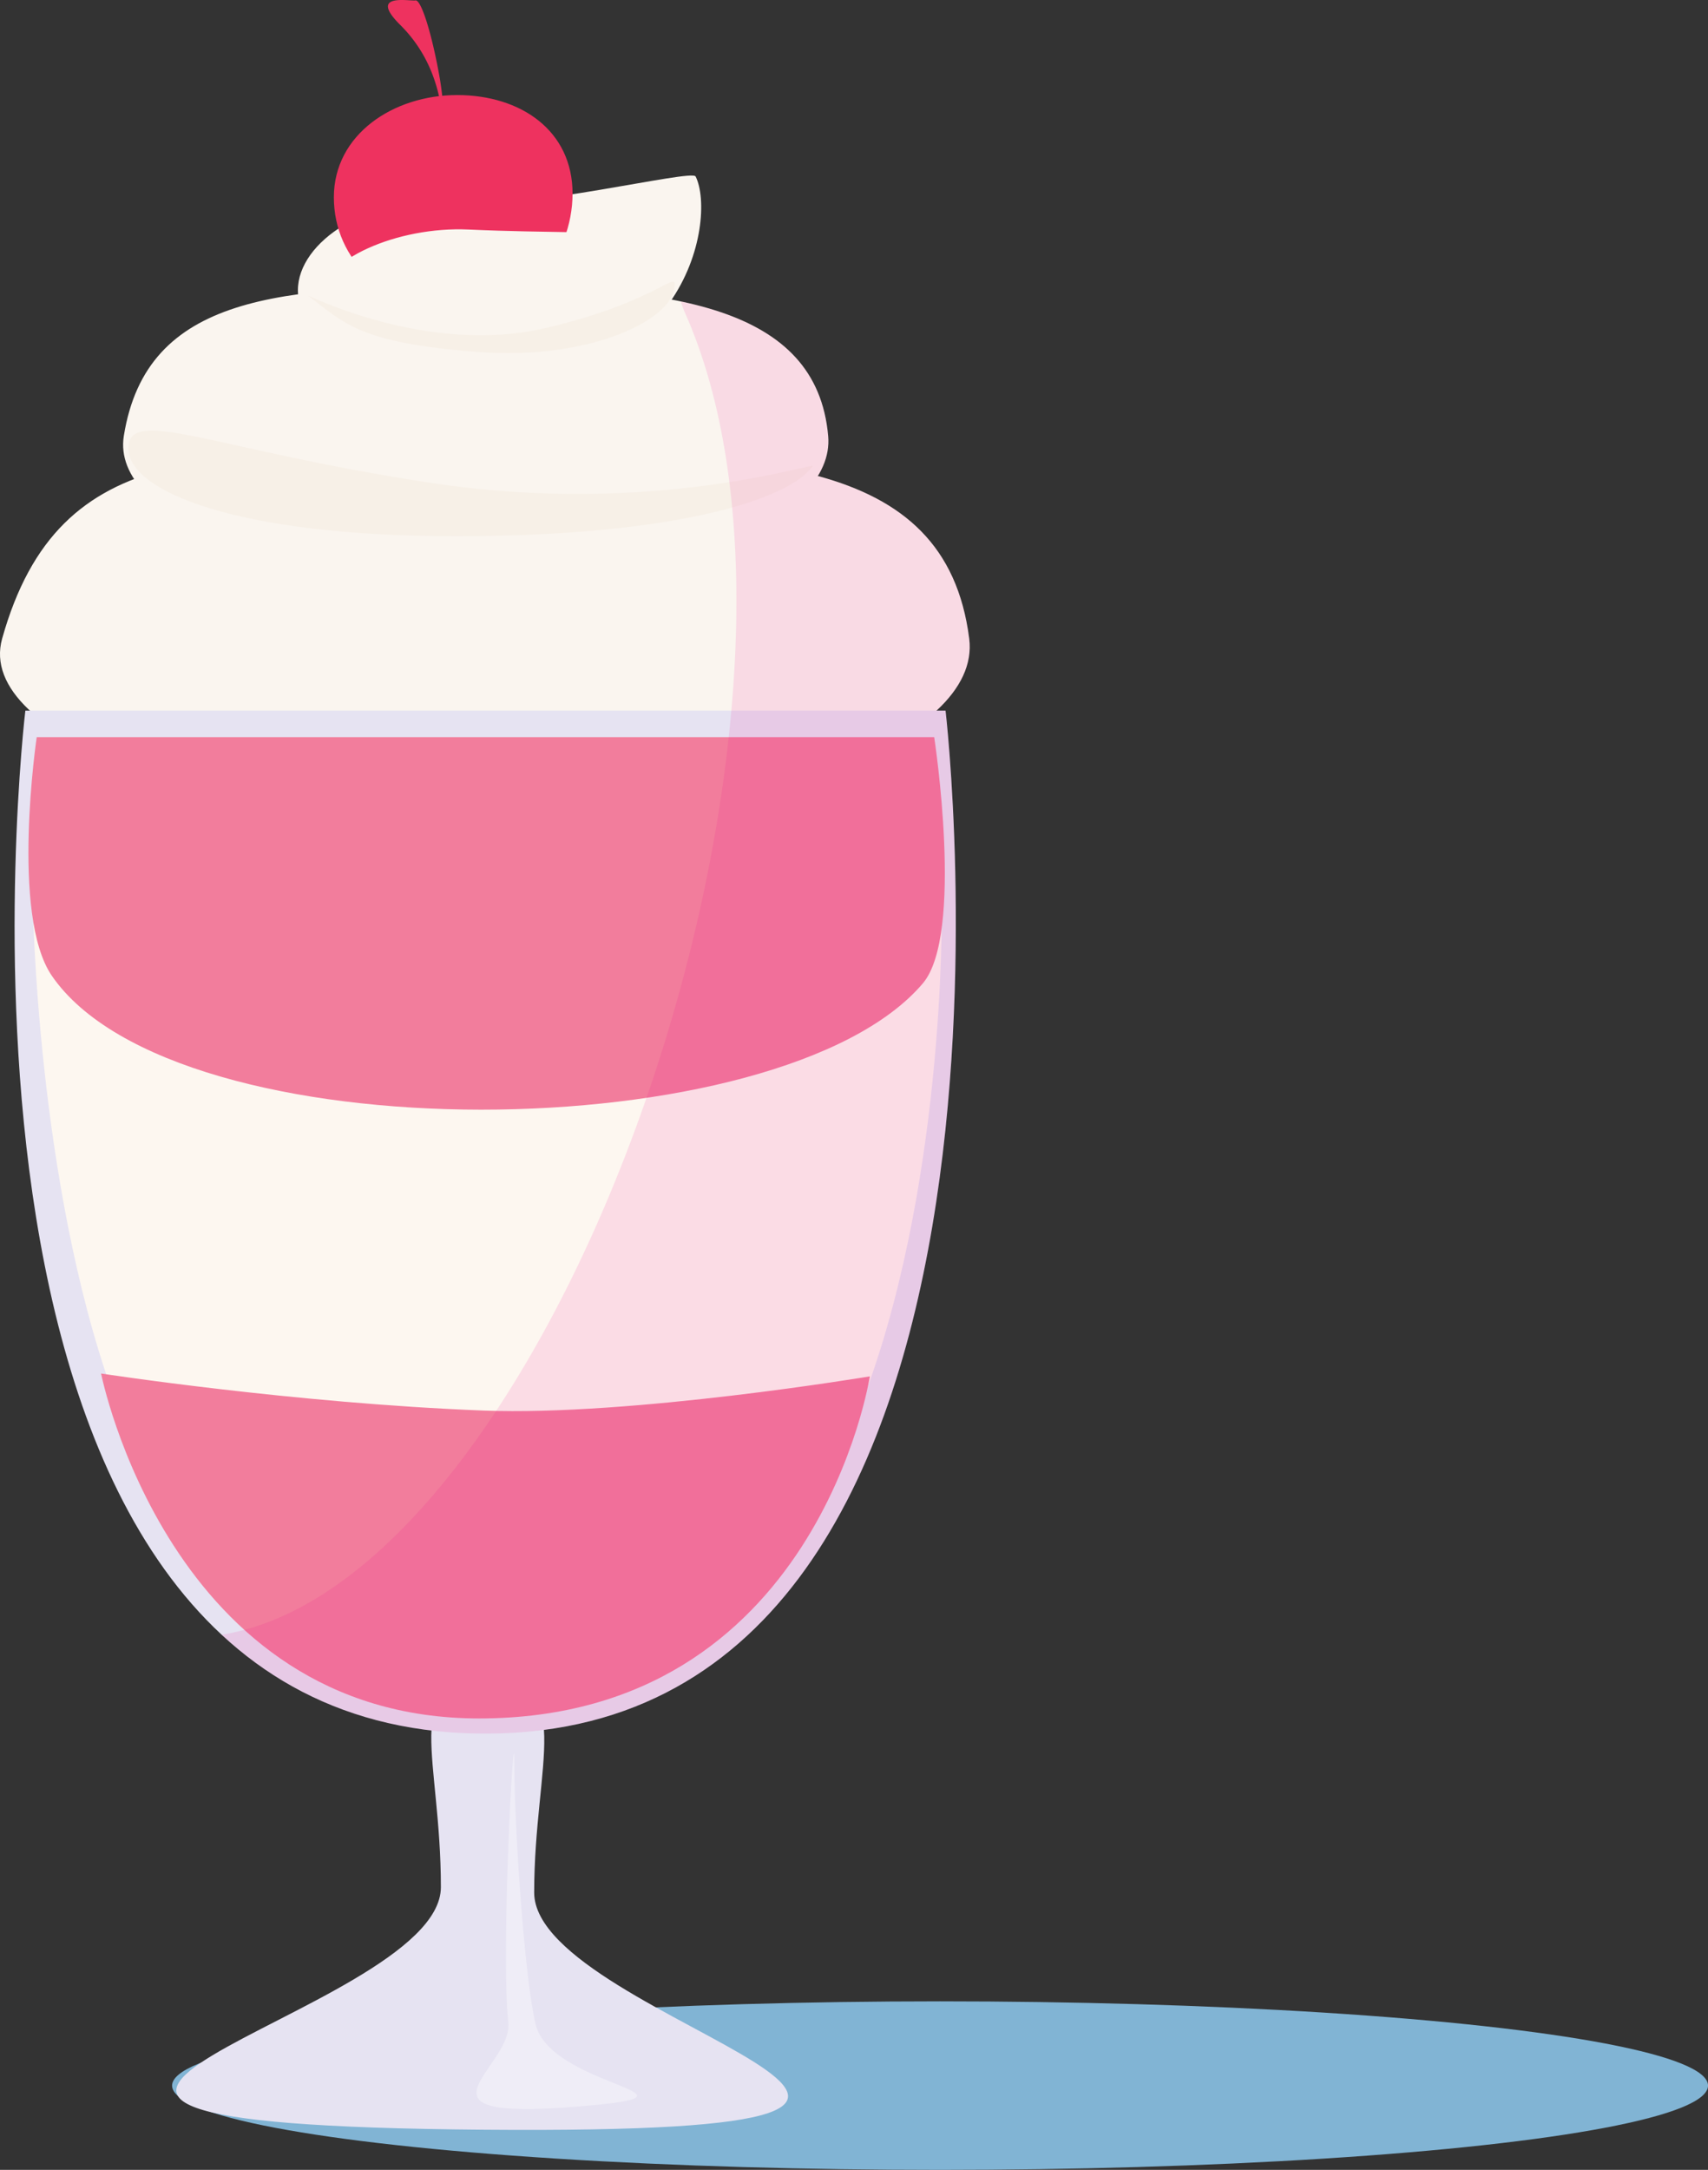 <svg xmlns="http://www.w3.org/2000/svg" viewBox="0 0 665.06 844.57"><rect x="0" y="0" width="665.06" height="844.57" fill="#333333" stroke="none"/><defs><style>.cls-1{isolation:isolate;}.cls-2{fill:#81b4d4;}.cls-3{fill:#e6e3f2;}.cls-4{fill:#faf5ef;}.cls-5{fill:#fdf7f0;}.cls-6{fill:#f27d9c;}.cls-7{fill:#ee325f;}.cls-8{fill:#f7f0e7;}.cls-9{fill:#ec008c;opacity:0.11;mix-blend-mode:multiply;}.cls-10{fill:#fff;opacity:0.37;mix-blend-mode:overlay;}</style></defs><title>shake</title><g class="cls-1"><g id="Layer_2" data-name="Layer 2"><g id="Layer_8" data-name="Layer 8"><ellipse class="cls-2" cx="366.04" cy="811.78" rx="299.03" ry="32.8"/><path class="cls-3" d="M208,736.65c0,50.69,234.86,94.41-19.46,92.31-259.53-2.14-16.87-43.72-16.87-94.41s-15.58-79.84,16.87-80.77C224.92,652.73,208,686,208,736.65Z"/><path class="cls-4" d="M377.39,248.58c5,39.58-84.3,72.25-188.28,72.25S-9.93,287,.83,248.58c22.31-79.62,84.3-72.25,188.28-72.25S368.18,176.33,377.39,248.58Z"/><path class="cls-3" d="M185.31,674.74C-37.35,670.48,9.87,276.6,9.87,276.6H368.18S415.37,679.14,185.31,674.74Z"/><path class="cls-5" d="M334.27,549.39C306.68,618.95,69,612.49,43.79,542c-29.49-82.57-31-190.21-31-190.21l353.89,2.95S368.18,463.86,334.27,549.39Z"/><path class="cls-6" d="M186.48,668.87C65.9,668.82,39.36,534.61,39.36,534.61s75.3,11.58,148.93,14.42c57.51,2.22,150.4-13.31,150.4-13.31S318.18,668.92,186.48,668.87Z"/><path class="cls-6" d="M359.33,382.76c-54.91,64.72-290.81,67.35-339.14-2.95C4,356.22,14.3,286.92,14.3,286.92H363.76S375.55,363.65,359.33,382.76Z"/><path class="cls-4" d="M322.47,169.7c2.79,32-61.4,58.24-137.13,58.24S43.13,201.46,48.21,169.7c8.85-55.29,61.4-58.24,137.13-58.24S318,118.82,322.47,169.7Z"/><path class="cls-4" d="M270.86,68.69c8.38,16.75-4.42,88.47-93.63,78.15C143.66,143,116,131.66,116,112.93S143.63,75.38,177.23,79C204.51,82,269.39,65.74,270.86,68.69Z"/><path class="cls-7" d="M222.94,75.33c0,24.43-18.69,47.69-43.5,46.45C150,120.3,130,101.23,130,76.8S153.13,37,178,37,222.94,50.9,222.94,75.33Z"/><path class="cls-7" d="M171.27,30.65a131.58,131.58,0,0,1,1.34,31.91c1.08-18-1.5-37.69-16.76-52.85C143.12-2.95,159.51.56,161.76.16S168.27,13.42,171.27,30.65Z"/><path class="cls-4" d="M124.88,115.88c0,14.66,28.34,32.44,56,32.44s66.75-18.35,70.78-32.44c8.85-31-4.42-23.59-69.3-26.54C154.73,88.08,124.88,101.22,124.88,115.88Z"/><path class="cls-8" d="M316.4,181.46c-9.14,12.94-53.44,27.25-138.84,27.25S50,191.2,50,174.5s33.11.58,117.78,13.45C254.34,201.1,317.66,179.68,316.4,181.46Z"/><path class="cls-8" d="M120,115.1c14.18,10.79,20,18.4,66.25,21.91,42.05,3.19,73.55-11.6,76.18-24.08,2-9.63-4.16,4-49.85,14.72C165.86,138.64,118.66,114.1,120,115.1Z"/><path class="cls-9" d="M368.18,276.6h-3.49c9.31-8.64,14-18.11,12.7-28-4.62-36.25-25.83-54.31-58.94-63.31a25.15,25.15,0,0,0,4-15.58c-2.65-30.51-24.21-45.37-57.38-52.38a46.55,46.55,0,0,0,1.85,4.87c67.76,153.71-49.58,492.54-180.16,514l-.47.08c24.88,23.1,57.18,37.65,99,38.45C415.37,679.14,368.18,276.6,368.18,276.6Z"/><path class="cls-10" d="M208.55,787.93c5.74,23.67,67.79,27,23.89,31.32-80.44,7.83-32.58-13.74-34.52-32-3-28.07,2.39-124.5,2.35-101.05C200.21,710.5,204.21,770.06,208.55,787.93Z"/></g></g></g></svg>